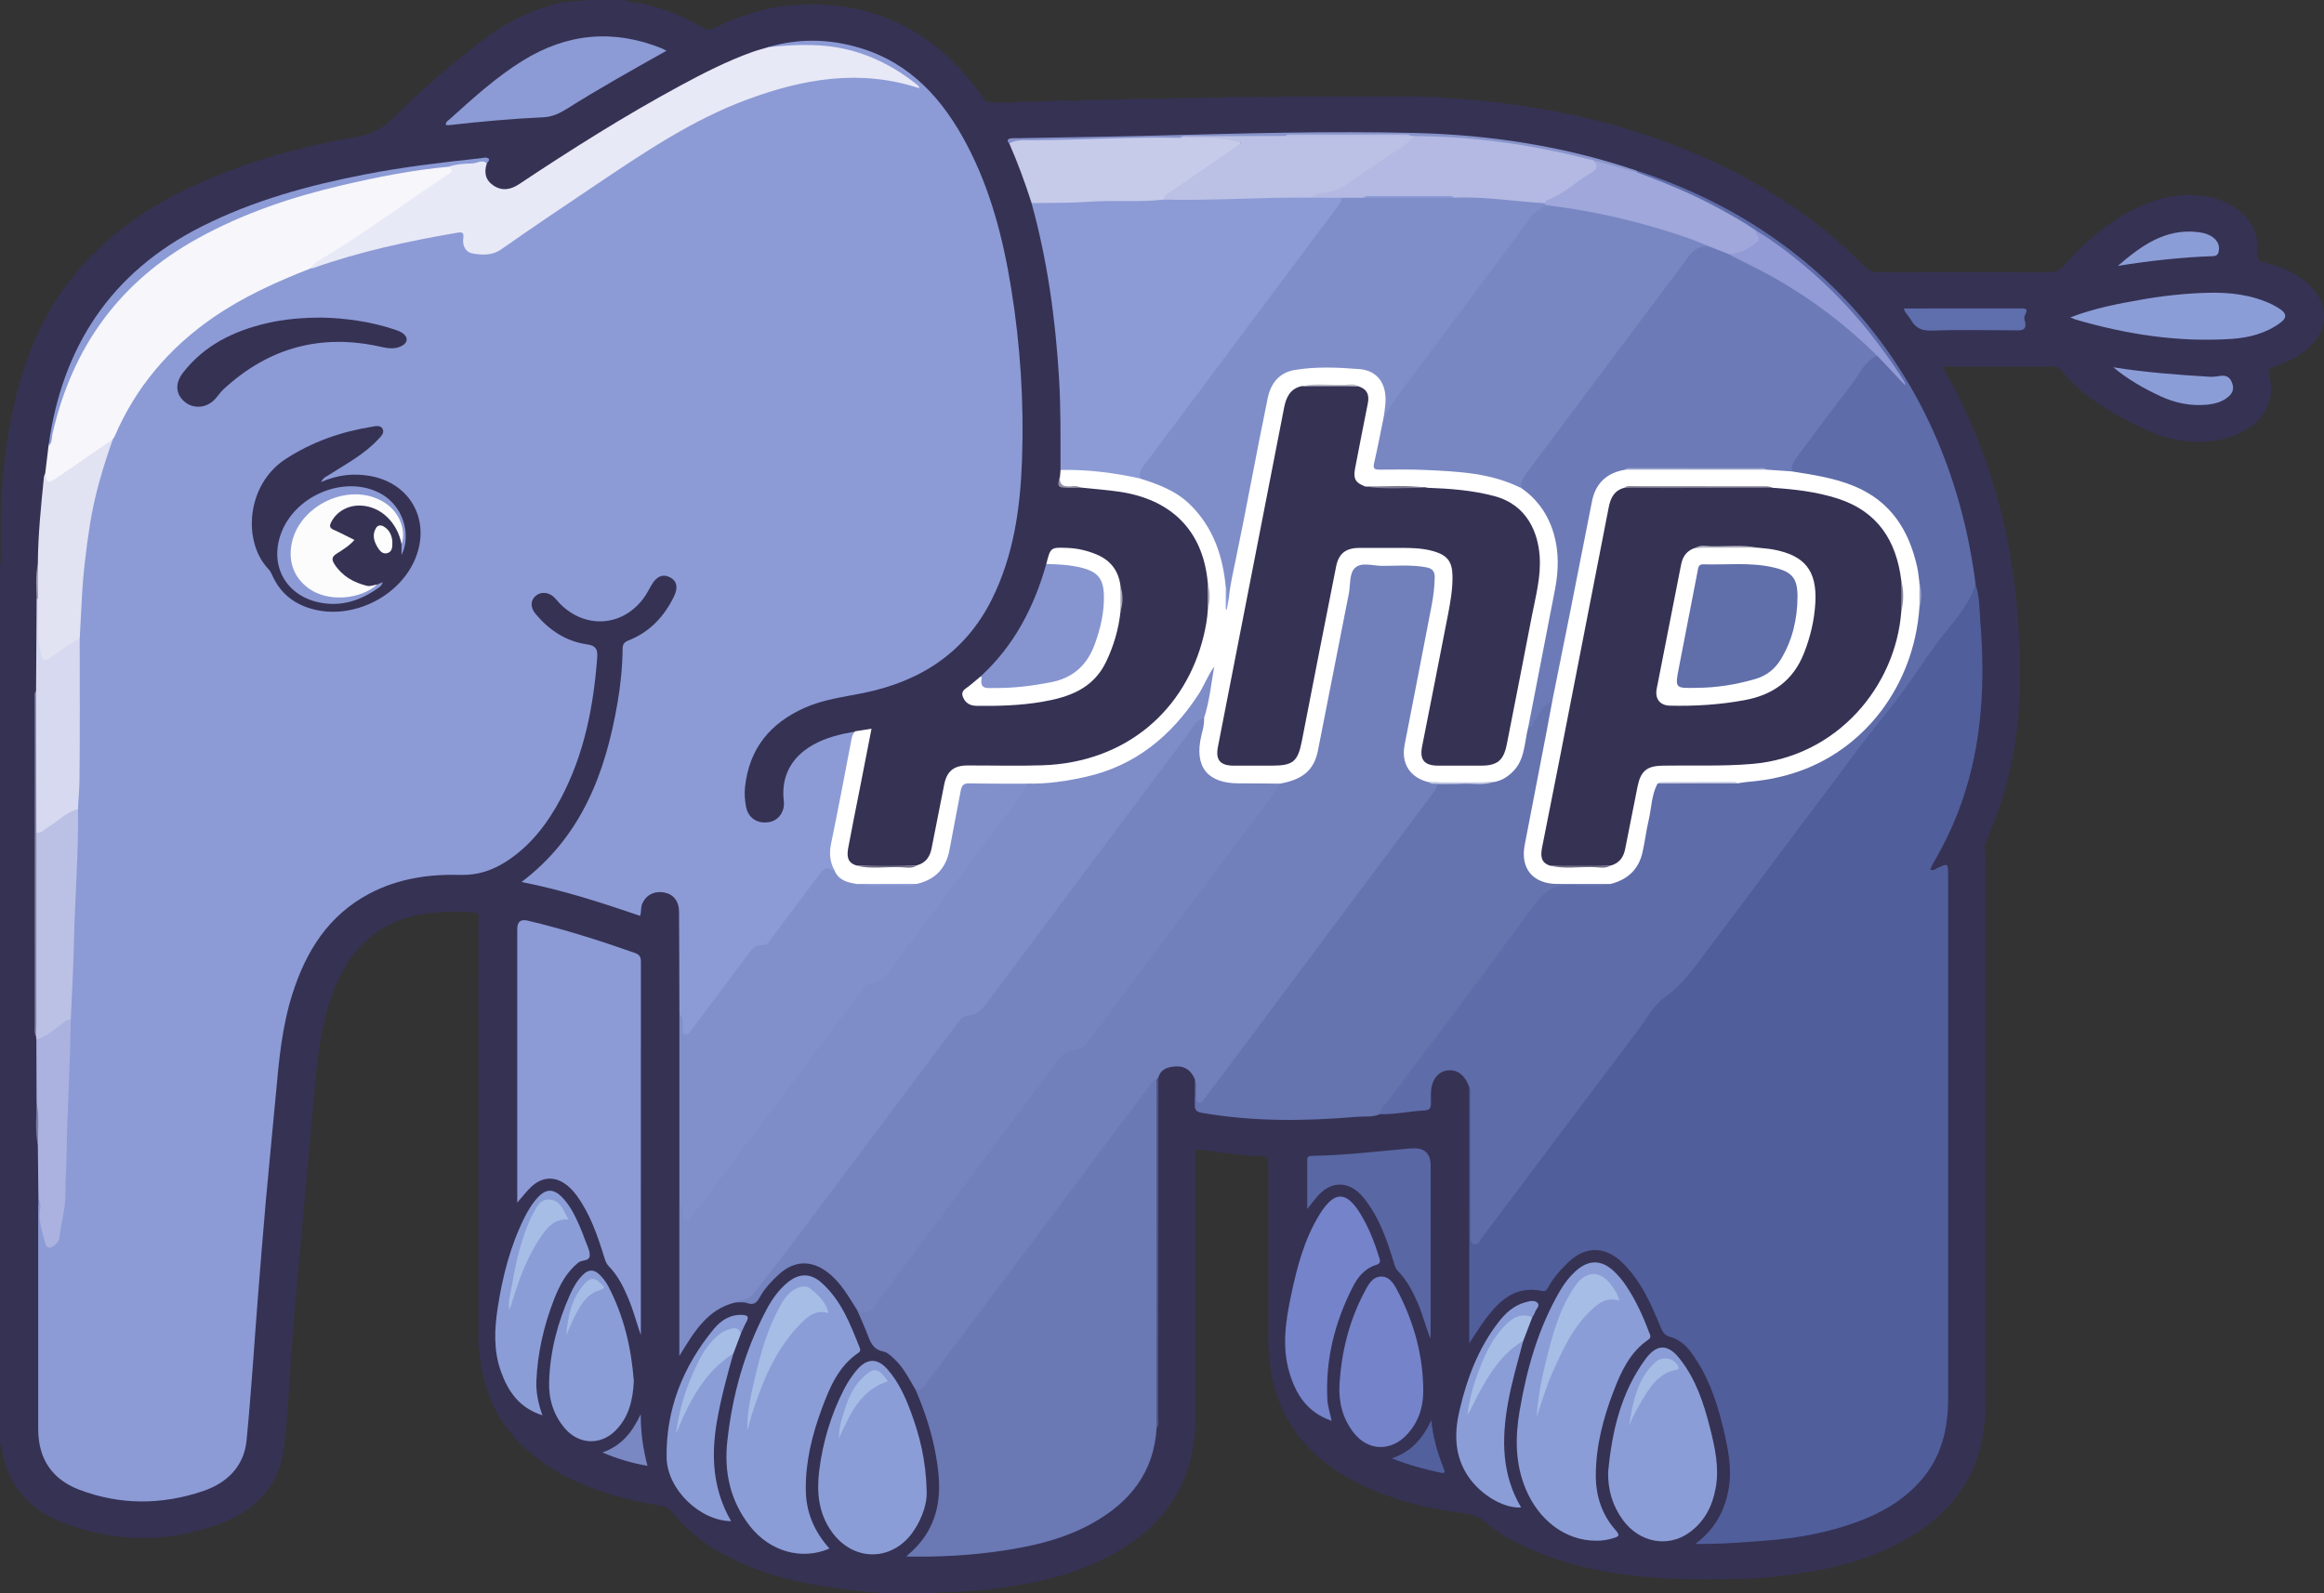 <?xml version="1.0" encoding="UTF-8"?>
<svg id="Layer_2" data-name="Layer 2" xmlns="http://www.w3.org/2000/svg" viewBox="0 0 392.42 269.12">
  <rect x="0" y="0" width="392.42" height="269.12" fill="#333333" stroke="none"/>
  <defs>
    <style>
      .cls-1 {
        fill: #abb2df;
      }

      .cls-2 {
        fill: #7e8cc8;
      }

      .cls-3 {
        fill: #8788a9;
      }

      .cls-4 {
        fill: #7f8ec9;
      }

      .cls-5 {
        fill: #fff;
      }

      .cls-6 {
        fill: #929bd5;
      }

      .cls-7 {
        fill: #505e9b;
      }

      .cls-8 {
        fill: #f6f6fb;
      }

      .cls-9 {
        fill: #7988c3;
      }

      .cls-10 {
        fill: #9ba5cd;
      }

      .cls-11 {
        fill: #7b7da5;
      }

      .cls-12 {
        fill: #7887c2;
      }

      .cls-13 {
        fill: #4d517f;
      }

      .cls-14 {
        fill: #b5b4c0;
      }

      .cls-15 {
        fill: #bbc1e5;
      }

      .cls-16 {
        fill: #8b9dd7;
      }

      .cls-17 {
        fill: #6573af;
      }

      .cls-18 {
        fill: #97a0c6;
      }

      .cls-19 {
        fill: #8190cb;
      }

      .cls-20 {
        fill: #9e9db4;
      }

      .cls-21 {
        fill: #8894cb;
      }

      .cls-22 {
        fill: #a5bce6;
      }

      .cls-23 {
        fill: #a3a1b1;
      }

      .cls-24 {
        fill: #6f6c85;
      }

      .cls-25 {
        fill: #b3b9e2;
      }

      .cls-26 {
        fill: #606eaa;
      }

      .cls-27 {
        fill: #8c9bd6;
      }

      .cls-28 {
        fill: #363254;
      }

      .cls-29 {
        fill: #5967a4;
      }

      .cls-30 {
        fill: #89879b;
      }

      .cls-31 {
        fill: #c9cee4;
      }

      .cls-32 {
        fill: #e1e3f3;
      }

      .cls-33 {
        fill: #fdfdfd;
      }

      .cls-34 {
        fill: #a6bde6;
      }

      .cls-35 {
        fill: #52609d;
      }

      .cls-36 {
        fill: #7b788f;
      }

      .cls-37 {
        fill: #7f7c92;
      }

      .cls-38 {
        fill: #717fbb;
      }

      .cls-39 {
        fill: #6c7bb7;
      }

      .cls-40 {
        fill: #918fa1;
      }

      .cls-41 {
        fill: #d6d9ef;
      }

      .cls-42 {
        fill: #c2c7de;
      }

      .cls-43 {
        fill: #7583bf;
      }

      .cls-44 {
        fill: #a5bce5;
      }

      .cls-45 {
        fill: #8695d0;
      }

      .cls-46 {
        fill: #9fa7db;
      }

      .cls-47 {
        fill: #a9a7b6;
      }

      .cls-48 {
        fill: #6a78b4;
      }

      .cls-49 {
        fill: #7483ca;
      }

      .cls-50 {
        fill: #e8e9f6;
      }

      .cls-51 {
        fill: #5f6eac;
      }

      .cls-52 {
        fill: #bdbcc7;
      }

      .cls-53 {
        fill: #c7cbea;
      }

      .cls-54 {
        fill: #5e6ca9;
      }

      .cls-55 {
        fill: #fcfcfc;
      }
    </style>
  </defs>
  <g id="Layer_1-2" data-name="Layer 1">
    <g>
      <path class="cls-28" d="m213.07,195.25c-3.4.04-6.72-.71-10.08-1.03-.79-.26-1.17,0-1.12.85.02.35,0,.71,0,1.07,0,14.56,0,29.12,0,43.69,0,.56.09,1.12-.09,1.67-.63,9.66-5.6,16.48-13.93,21.03-6.51,3.55-13.61,5.07-20.89,5.9-1.67.19-3.36.26-5.03.38-1.13.27-2.31-.09-3.44.2-4.55.23-9.11.15-13.61-.33-8.27-.89-16.43-2.45-23.75-6.78-2.92-1.73-5.52-3.85-7.63-6.53-.52-.66-1.11-.93-1.92-1.06-6.43-1.06-12.64-2.78-18.25-6.22-7.63-4.67-11.86-11.42-12.43-20.4-.22-.6-.11-1.21-.11-1.82,0-23.3,0-46.59-.01-69.89,0-.6.18-1.22-.17-1.79-.29-.03-.58-.06-.88-.09-1.96-.2-3.92-.17-5.89-.02-9.06.67-14.98,5.51-18.05,14.71-1.76,5.27-2.29,10.74-2.77,16.23-.86,9.7-1.76,19.4-2.63,29.11-.35,3.85-.7,7.69-.99,11.54-.48,6.26-.71,12.55-1.44,18.77-.71,6.02-4.32,10.23-9.83,12.49-9.06,3.71-18.34,3.73-27.46.24-5.82-2.23-9.52-6.5-10.46-12.87-.02-.14-.14-.26-.21-.39,0-49.44,0-98.88,0-148.31.36-1.64.06-3.29.16-4.94-.12-7.57.54-15.08,2.26-22.46,1.82-7.84,4.8-15.18,9.91-21.5,5.57-6.88,12.63-11.82,20.64-15.46,8.79-4,18.03-6.56,27.52-8.18,2.48-.42,4.34-1.55,6.03-3.24,4.92-4.9,10.18-9.42,15.74-13.59,3.61-2.71,7.62-4.52,11.95-5.68,1.58-.42,3.23-.21,4.82-.56h6.44c1.05.54,2.24.44,3.35.71,3.43.83,6.69,2.06,9.7,3.91.73.45,1.29.49,2.07.12,4.34-2.05,8.82-3.62,13.68-3.86,1.96-.18,3.92-.18,5.87,0,10.89.94,19.15,6.34,25.45,15.05.3.41.59.83.89,1.24,1.85.29,3.7.19,5.55.05,1.72-.04,3.45-.07,5.17-.11,1.96-.28,3.94.1,5.9-.2,2.33-.04,4.65-.07,6.98-.11,2.57-.29,5.16.1,7.73-.2,2.63-.03,5.27-.06,7.9-.1,2.89-.23,5.78-.03,8.67-.1.6-.02,1.22.1,1.81-.1,8.04,0,16.09,0,24.13,0,1.03.3,2.1-.06,3.13.2,15.92.93,31.32,4.06,45.86,10.8,9.53,4.42,18.11,10.22,25.53,17.68.7.7,1.38,1.02,2.39,1.01,9.65-.04,19.31-.04,28.96,0,1.02,0,1.61-.35,2.29-1.11,4.5-5.06,9.65-9.23,16.25-11.27.92-.28,1.9-.37,2.85-.54,1.24-.2,2.49-.15,3.73-.03,2.39.19,4.6.9,6.52,2.35,2.31,1.75,3.6,4.08,3.28,7-.16,1.43.38,1.76,1.57,2.06,2.69.67,5.21,1.76,7.26,3.71,3.36,3.19,3.32,7.45-.11,10.56-1.73,1.57-3.79,2.57-5.99,3.26-.68.21-.89.43-.68,1.27,1.01,3.92-.44,7.25-3.96,9.36-1.87,1.12-3.91,1.7-6.07,1.91-1.24.16-2.48.15-3.72,0-2.95-.23-5.67-1.2-8.29-2.5-4.91-2.44-9.65-5.14-13.11-9.56-.27-.35-.55-.54-1.01-.54-6.26.01-12.52,0-19,0,8.29,14.44,12.26,29.87,12.96,46.22.17,3.49.17,6.99,0,10.48-.41,7.99-2.18,15.66-5.36,23.01-.28.65-.68,1.26-.45,2.02.17.5.09,1.01.09,1.52,0,31,0,62,0,92.99,0,.51.08,1.02-.1,1.52-.6,8.85-5.03,15.31-12.48,19.83-6.26,3.8-13.21,5.5-20.37,6.46-2.63.35-5.26.64-7.92.67-4.02.14-8.03.17-12.05-.01-8.66-.41-17.11-1.76-25.04-5.51-2.27-1.07-4.47-2.29-6.31-3.97-1.23-1.12-2.61-1.4-4.13-1.61-6.75-.93-13.29-2.57-19.27-5.99-8.34-4.77-12.91-11.89-13.32-21.57-.19-.55-.09-1.11-.09-1.67,0-9.84-.01-19.69,0-29.53,0-.82,0-1.54-1.09-1.54Z"/>
      <path class="cls-27" d="m129.68,7.97c5.18-1.53,10.39-1.42,15.51.12,8.6,2.58,14.07,8.73,18.09,16.39,3.98,7.58,6.09,15.76,7.45,24.14,1.57,9.64,2.19,19.36,1.84,29.13-.29,8.1-1.41,16.05-5.07,23.43-4.51,9.07-12.11,13.92-21.8,15.88-3.29.66-6.65,1.07-9.76,2.45-5.89,2.6-9.46,6.93-10.14,13.45-.12,1.13-.03,2.24.19,3.35.36,1.86,1.93,2.87,3.9,2.53,1.6-.28,2.66-1.81,2.46-3.52-.49-4.08,1.19-7.36,4.81-9.45,2.24-1.3,4.71-1.88,7.23-2.32-.49,3.59-1.38,7.1-1.99,10.66-.43,2.52-.94,5.02-1.5,7.51-.4,1.74-.46,3.43.23,5.1,0,.32-.26.54-.48.44-1.32-.63-1.78.38-2.38,1.17-2.51,3.34-5.02,6.69-7.52,10.04-.6.8-1.24,1.47-2.31,1.59-.96.11-1.46.86-1.98,1.56-2.72,3.64-5.45,7.26-8.17,10.89-.37.49-.71,1-1.11,1.46-.42.49-.83,1.21-1.58,1-.83-.24-.6-1.07-.61-1.71-.02-.66,0-1.32-.27-1.95-.02-5.77-.02-11.54-.06-17.31,0-1.77-.93-2.96-2.43-3.25-1.73-.34-3.13.39-3.78,1.86-.28.64-.13,1.31-.36,2.07-6.54-2.24-13.11-4.37-20.02-5.72,10.16-7.7,14.17-18.45,16.2-30.25.52-3.02.83-6.06.86-9.12,0-.8.29-1.15,1.01-1.43,3.6-1.43,6.05-4.06,7.7-7.5.69-1.44.44-2.57-.69-3.15-1.21-.63-2.31-.17-3.13,1.28-.48.84-.92,1.72-1.52,2.47-3.63,4.62-9.71,4.93-13.92.73-.32-.32-.6-.7-.92-1.03-.91-.95-2.27-1.1-3.17-.36-.94.78-.98,1.99-.03,3.12,2.28,2.7,5.09,4.6,8.63,5.1,1.5.21,1.85.79,1.75,2.23-.62,8.31-2.2,16.36-6.14,23.8-2.28,4.29-5.17,8.08-9.35,10.73-2.29,1.45-4.74,2.25-7.51,2.18-5.37-.15-10.6.6-15.42,3.14-6.96,3.66-10.76,9.76-13.06,17.01-1.72,5.43-2.26,11.06-2.76,16.7-.55,6.09-1.18,12.18-1.72,18.27-.48,5.43-.91,10.87-1.34,16.31-.63,8.03-1.12,16.08-1.91,24.09-.43,4.42-3.34,7.2-7.38,8.56-6.93,2.33-13.94,2.38-20.83-.23-4.68-1.77-6.97-5.29-6.97-10.27,0-12.51,0-25.02,0-37.53,0-.41.04-.81.05-1.22.94.33.68,1.16.69,1.81.01,1.48.03,2.95.61,4.35.18.44.13,1.14.82,1.11.58-.02.84-.58.94-1.08.4-2.09,1-4.17,1.02-6.31.05-7.99.6-15.96.69-23.94.02-2.13.27-4.26.26-6.4.06-4.33.24-8.66.49-12.98.18-3.15.24-6.32.33-9.47.11-4.33.53-8.65.41-12.99.38-7.27.25-14.54.27-21.81,0-2.24-.06-4.48.04-6.71.37-10.49,1.09-20.94,4.54-30.98.31-.92.68-1.81,1.04-2.71,2.39-5.88,5.84-11.07,10.36-15.53,4.81-4.74,10.44-8.29,16.56-11.09,2.27-1.04,4.57-2.02,6.93-2.86,7.84-2.72,15.88-4.62,24.07-5.93,1.81-.29,1.84-.27,2.11,1.52.18,1.16.8,1.81,2.01,1.93,1.77.18,3.23-.36,4.7-1.38,9.24-6.39,18.44-12.85,28.1-18.61,7.55-4.5,15.58-7.89,24.35-9.25,5.57-.86,11.08-.74,16.29.9-2.61-1.91-5.6-3.58-8.9-4.74-4.41-1.54-8.92-1.49-13.48-1.21-.7.04-1.41.34-2.04-.23Z"/>
      <path class="cls-7" d="m333.56,98.66c.74,2.08.67,4.3.84,6.44.8,10.17.32,20.23-3.02,29.99-1.29,3.77-2.98,7.36-5,10.8-.17.3-.29.62-.44.94.52.32.84-.07,1.17-.22,1.84-.84,1.84-.85,1.84,1.25,0,29.46,0,58.93,0,88.39,0,5.07-1.12,9.79-4.55,13.74-2.96,3.4-6.74,5.56-10.9,7.08-4.9,1.78-9.98,2.72-15.18,3.11-3.45.26-6.9.56-10.36.57-.44,0-.87,0-1.69,0,3.3-2.47,4.93-5.54,5.6-9.15.66-3.59-.1-7.08-.93-10.54-1.1-4.58-2.62-8.99-5.51-12.81-.89-1.17-1.98-2.07-3.41-2.46-.88-.24-1.26-.77-1.6-1.61-1.63-3.96-3.34-7.9-6.51-10.96-2.87-2.78-6.21-2.8-9.09-.04-1.26,1.2-2.41,2.49-3.27,4.01-.24.43-.45.99-1.11.85-4.54-.99-7.29,1.61-9.69,4.86-.86,1.17-1.63,2.41-2.66,3.96v-43.31c.99.39.63,1.27.64,1.94.03,7.3.01,14.6.03,21.89,0,.68-.35,1.71.35,1.96.73.26,1.06-.79,1.47-1.33,9.54-12.69,19.09-25.37,28.56-38.11,1.14-1.53,2.81-2.34,4.05-3.68,1.95-2.1,3.68-4.37,5.38-6.67,7.46-10.16,15.16-20.15,22.62-30.31,1.84-2.5,3.55-5.15,5.52-7.48,5.35-6.31,9.65-13.38,14.88-19.76.49-.59.85-1.27,1.07-2.02.16-.54.4-1.05.94-1.34Z"/>
      <path class="cls-38" d="m154.59,234.72c-1.1-1.88-2.07-3.84-3.72-5.34-.54-.49-1.08-1-1.78-1.14-1.45-.28-2.02-1.28-2.48-2.53-.56-1.52-1.25-2.98-1.89-4.47,1.79.44,2.54-.84,3.42-2.01,9.94-13.28,19.92-26.54,29.85-39.83.95-1.27,1.93-2.34,3.63-2.51,1.11-.11,1.71-1.01,2.33-1.84,8.22-10.88,16.28-21.86,24.48-32.75,2.33-3.1,4.7-6.17,6.96-9.33.27-.38.54-.74.98-.94.94-.39,1.96-.57,2.85-1.1,1.54-.92,2.43-2.28,2.79-4.02,1.94-9.55,3.76-19.12,5.65-28.68.1-.5.19-1,.29-1.5.2-.99.79-1.52,1.8-1.53,3.32-.04,6.64-.15,9.95.05,2.48.15,2.99.8,2.9,3.3-.08,2.25-.5,4.46-.95,6.66-1.36,6.7-2.62,13.42-3.96,20.12-.67,3.37.24,5.06,3.41,6.37.5.25,1.09.24,1.59.52.53,1.08-.32,1.72-.83,2.4-5.5,7.36-10.94,14.77-16.48,22.1-6.99,9.24-13.86,18.58-20.82,27.85-.15.2-.29.43-.46.61-.53.57-.88,1.65-1.86,1.24-.8-.33-.26-1.28-.36-1.95-.1-.7.09-1.43-.1-2.13-.6-1.45-1.57-2.32-3.26-2.23-1.37.08-2.51.43-2.94,1.91-.15.16-.22.37-.35.55-7.23,9.44-14.3,19.01-21.45,28.51-5.47,7.26-10.91,14.53-16.36,21.8-.43.57-.88,1.13-1.37,1.65-.43.45-.91.65-1.47.19Z"/>
      <path class="cls-54" d="m333.56,98.66c-1.16,3.93-4.11,6.71-6.43,9.87-2.98,4.05-5.64,8.34-8.84,12.19-2.96,3.55-5.63,7.29-8.4,10.97-7.77,10.3-15.46,20.66-23.22,30.97-1.64,2.18-3.4,4.24-5.68,5.87-1.9,1.36-2.97,3.57-4.37,5.42-8.85,11.71-17.64,23.47-26.46,35.2-.33.44-.5,1.3-1.33.94-.71-.31-.48-1.06-.48-1.64-.01-7.71,0-15.42-.02-23.13,0-.59.22-1.23-.26-1.76-.76-2.11-2.16-3.09-3.92-2.73-1.51.3-2.52,1.83-2.53,3.84,0,.61,0,1.22,0,1.83,0,.68-.34,1.01-1.03,1.04-2.53.12-5.02.71-7.57.63-.48-.75.09-1.25.47-1.76,8.7-11.6,17.39-23.21,26.06-34.83,1.28-1.71,2.66-2.57,4.87-2.48,2.53.1,5.1.32,7.63-.19,3-.99,4.7-2.97,5.15-6.16.42-2.97,1.13-5.9,1.74-8.84.17-.8.31-1.64,1.29-1.89,4.24-.16,8.48-.02,12.71-.08,2.02-.26,4.04-.46,6.05-.8,12.7-2.1,22.44-12.9,24.35-25.26.17-1.11.32-2.22.47-3.33.25-1.36.24-2.71,0-4.07-.41-3-1.13-5.89-2.57-8.58-2.75-5.12-7.31-7.59-12.74-8.87-1.93-.46-3.95-.48-5.82-1.19-.87-1.13-.12-2.01.5-2.86,2.48-3.35,4.99-6.69,7.51-10.02,1.35-1.79,2.63-3.62,3.99-5.4.58-.76,1.18-1.56,2.27-1.63,1.8,1.14,3.06,2.79,4.32,4.44.09.2.22-.11.07.03-.02.02-.06-.01-.11-.09-4.12-5.89-8.43-11.63-13.76-16.51-3.5-3.21-7.21-6.13-11.26-8.64-5.81-3.74-11.96-6.79-18.47-9.11-.47-.17-1-.26-1.28-.75-.05-.16-.02-.3.07-.44,32.86,10.76,52.85,36.74,57.06,69.8Z"/>
      <path class="cls-48" d="m154.59,234.72c1.2.24,1.61-.82,2.1-1.47,7.47-9.89,14.89-19.81,22.32-29.73,5.02-6.71,10.03-13.42,15.08-20.11.31-.41.51-1.05,1.2-1.08.25.43.14.9.14,1.35,0,18.71,0,37.43,0,56.14,0,.45.1.92-.13,1.35-.44,7.48-4.51,12.55-10.81,16.07-4.73,2.65-9.94,3.88-15.23,4.66-5.28.79-10.61,1.09-16.24.98,1.55-1.33,2.76-2.65,3.66-4.23,2.36-4.11,2.14-8.48,1.34-12.91-.69-3.82-1.88-7.48-3.43-11.03Z"/>
      <path class="cls-43" d="m216.14,132.38c-2.05,3.4-4.63,6.42-7,9.6-7.67,10.31-15.37,20.59-23.06,30.88-.73.98-1.49,1.93-2.18,2.94-.68,1.01-1.62,1.52-2.8,1.62-.88.08-1.51.46-2.04,1.17-10.49,14.03-21.01,28.04-31.47,42.09-.9,1.21-1.72,1.32-2.87.57-1.44-2.27-2.74-4.65-4.94-6.34-2.77-2.14-5.67-2.05-8.27.33-1.24,1.14-2.4,2.37-3.22,3.85-.5.91-1.01,1.4-2.15.98-.59-.22-1.31-.08-1.97-.1-.02-.16.02-.36.16-.39,2.72-.55,3.87-2.88,5.31-4.78,10.37-13.73,20.7-27.5,31-41.29.94-1.26,1.88-2.39,3.58-2.6.94-.12,1.45-.93,1.96-1.61,5.46-7.27,10.95-14.51,16.36-21.82,6.2-8.38,12.48-16.69,18.77-25,.47-.62.94-1.99,2.21-.85.2.61.03,1.21-.07,1.8-.14.8-.32,1.59-.35,2.4-.16,4.21,1.47,5.96,5.7,6.09,1.83.06,3.65,0,5.48.02.65,0,1.34-.1,1.87.43Z"/>
      <path class="cls-2" d="m203.3,121.36c-1.41.23-1.87,1.51-2.57,2.44-11.39,15.18-22.74,30.4-34.1,45.6-.76,1.01-1.58,2.01-3.01,2.09-.89.05-1.39.57-1.92,1.28-9.78,13.1-19.59,26.16-29.41,39.23-1.65,2.19-3.41,4.29-5.04,6.49-.8,1.08-2.1.88-3.07,1.48-4.75,1.13-6.97,4.98-9.47,9.04v-26.13c.74.08.53.75.71,1.17.21.49.05,1.13.58,1.53.62-.17.83-.73,1.16-1.17,8.99-11.95,17.95-23.91,26.92-35.87,1.01-1.35,1.95-2.72,3.84-3.04.81-.14,1.34-.9,1.83-1.56,7.65-10.4,15.53-20.62,23.14-31.05.21-.29.41-.58.76-.73,2.73-.32,5.47-.51,8.19-1,5.8-1.04,10.76-3.6,14.99-7.73,2.95-2.89,5.44-6.07,7.1-9.86.12-.28.24-.57.45-.79.17-.18.36-.38.65-.27.27.11.32.38.35.63.03.26-.01.51-.06.76-.42,2.15-.83,4.31-1.31,6.45-.09.41-.06.96-.7,1.03Z"/>
      <path class="cls-17" d="m271.94,149.3c-1.9.54-3.87.4-5.75.19-3.39-.38-5.41.94-7.4,3.69-7.97,11.02-16.22,21.83-24.37,32.71-.54.72-1.37,1.26-1.42,2.28-1.25.57-2.62.34-3.91.45-8.73.75-17.46.84-26.15-.67-1.03-.18-1.22-.59-1.19-1.48.06-1.37.03-2.75.04-4.12.51.96.14,2,.25,2.99.04.34-.08.78.38.89.41.11.61-.22.84-.52,2.74-3.66,5.5-7.3,8.23-10.95,5.29-7.07,10.55-14.16,15.84-21.23,4.89-6.54,9.8-13.08,14.68-19.63.33-.44.54-.98.81-1.47.49-.6,1.19-.45,1.82-.47,2.31-.07,4.63.11,6.93-.1,3.02-.55,4.72-2.41,5.35-5.37.27-1.29.41-2.62,1.05-3.81,1.05-.99,1.43-2.46,2.47-3.45.5-.48.98-1.31,1.82-.42-.26,2.84-.81,5.64-1.35,8.44-.98,5.1-1.98,10.2-2.98,15.3-.76,3.89,1.16,6.22,5.13,6.25,2.34.01,4.69-.01,7.03.01.64,0,1.35-.12,1.84.49Z"/>
      <path class="cls-27" d="m179.07,79.37c0-5.2.07-10.39-.25-15.59-.61-9.98-1.96-19.83-4.64-29.48.64-.58,1.43-.47,2.18-.46,5.56.02,11.1-.52,16.66-.33,1.17.04,2.32-.38,3.5-.26,8.23.15,16.44-.48,24.67-.34,1.64.19,3.3-.16,4.93.15,1.24.65.45,1.39.01,1.99-1.46,2.03-2.95,4.04-4.45,6.05-9.15,12.23-18.33,24.43-27.44,36.69-.61.82-1.26,1.61-1.43,2.67-.05.31-.24.56-.61.6-2.84-.32-5.63-.96-8.5-1.09-1.02-.05-2.03-.14-3.05-.16-.56,0-1.13-.01-1.58-.43Z"/>
      <path class="cls-5" d="m179.07,79.37c4.55-.1,9.03.47,13.47,1.45.44-.3.87-.12,1.31.01,5.62,1.7,9.58,5.21,11.77,10.69,1.01,2.53,1.67,5.12,1.69,7.86-.09,1.12-.09,2.23-.23,3.1-.19-.34.24-.92.16-1.51,0-2.27.6-4.45,1.03-6.65,1.72-8.72,3.37-17.45,5.14-26.15.92-4.54,3.15-6.38,7.74-6.4,2.3,0,4.6-.02,6.9,0,4.67.05,7.02,2.95,6.12,7.53-.08.4-.13.8-.16,1.21-.42,2.26-.91,4.5-1.34,6.76-.28,1.45-.14,1.63,1.32,1.64,3.77.04,7.55-.03,11.32.29,4.05.35,8.02.9,11.64,2.9,5.22,3.58,7.09,8.78,6.35,14.76-1.02,8.24-3,16.33-4.59,24.47-.1.53-.14,1.13-.66,1.49-.68,2.6-.51,5.5-2.67,7.58-.93.9-2,1.54-3.32,1.7-3.61.16-7.21.16-10.82,0-3.12-.74-4.68-3.12-4.07-6.26,1.52-7.85,3.06-15.69,4.56-23.54.3-1.55.49-3.12.53-4.71.02-1.04-.32-1.56-1.4-1.77-2.49-.48-4.99-.24-7.48-.25-1.56,0-3.48-.68-4.57.33-1.01.93-.76,2.86-1.05,4.35-1.74,8.84-3.47,17.69-5.22,26.52-.65,3.27-2.55,4.9-6.4,5.58-2.34-.02-4.68-.05-7.03-.05-5.26,0-7.48-2.86-6.27-8,.23-.97.55-1.94.46-2.97.92-2.85,1.21-5.82,1.73-8.76-1.08,1.49-1.68,3.2-2.67,4.72-4.6,7.04-10.69,12.06-19.05,13.92-3.21.72-6.47,1.21-9.78,1.13-.62.47-1.34.44-2.05.44-2.25,0-4.5,0-6.74,0-1.8.01-1.97.14-2.29,1.95-.54,3.12-1.17,6.22-1.85,9.31-.67,3.1-2.89,5.13-5.95,5.58-3.21,0-6.42,0-9.63,0-1.25.04-2.38-.31-3.36-1.08-.47-.37-.98-.75-.72-1.49-.81-1.44-.95-2.91-.61-4.55,1.21-5.87,2.33-11.76,3.45-17.64.1-.53.27-.97.62-1.35.85-.13,1.69-.26,2.76-.43-.68,3.48-1.33,6.84-1.99,10.19-.64,3.29-1.32,6.57-1.93,9.86-.25,1.32-.25,2.59,1.42,3.05,3.4.15,6.8.22,10.2-.04,1.44-.4,2.16-1.42,2.44-2.83.71-3.6,1.42-7.19,2.13-10.79.45-2.26,1.61-3.23,3.92-3.24,4.24-.01,8.48.11,12.71-.03,14.23-.49,24.16-9.45,27.17-21.79.36-1.48.64-2.99.72-4.52.17-1.55.19-3.09-.02-4.64-.83-8.66-6.1-14.01-15.1-15.28-2.11-.3-4.24-.45-6.37-.68-.54-.22-1.11-.11-1.67-.11-2-.02-2,0-1.78-2.02.03-.3.05-.59.08-.89Z"/>
      <path class="cls-19" d="m140.94,147.1c.74,1.63,2.24,1.96,3.79,2.2,3.36.14,6.73.18,10.09-.02,3.09-.72,4.93-2.61,5.51-5.76.6-3.29,1.26-6.57,1.87-9.86.15-.83.37-1.38,1.42-1.36,3.3.07,6.61.05,9.92.06-1.77,3.29-4.28,6.05-6.47,9.03-5.56,7.57-11.23,15.07-16.86,22.58-.8,1.06-1.63,2.03-3.16,2.16-.95.08-1.46,1.03-2.01,1.76-9.46,12.58-18.92,25.17-28.38,37.76-.2.26-.23.79-.71.64-.41-.12-.59-.51-.66-.95-.12-.84-.19-1.7-.57-2.48,0-10.52,0-21.05,0-31.57.63.6.56,1.37.57,2.14,0,.44-.18,1.05.31,1.25.6.24.88-.42,1.16-.77,1.98-2.58,3.92-5.18,5.86-7.79,1.3-1.75,2.58-3.52,3.91-5.25.52-.68,1.09-1.34,2.13-1.25.83.07,1.22-.61,1.64-1.19,2.58-3.46,5.16-6.92,7.76-10.36,1.28-1.69,1.31-1.68,2.89-.99Z"/>
      <path class="cls-27" d="m108.21,225.48c-.72-2.07-1.26-4.17-2.11-6.18-.83-1.98-1.78-3.9-3.32-5.46-.41-.42-.57-.94-.74-1.48-1.14-3.66-2.36-7.28-4.65-10.43-.61-.83-1.3-1.57-2.18-2.13-1.79-1.14-3.76-.97-5.46.6-.81.75-1.48,1.65-2.41,2.71,0-.68,0-1.16,0-1.64,0-14.86,0-29.72,0-44.58q0-1.81,1.72-1.41c6.16,1.44,12.18,3.37,18.14,5.46,1.09.38,1.02,1.05,1.02,1.87,0,12.67-.01,25.33-.01,38,0,8.22,0,16.44,0,24.66Z"/>
      <path class="cls-8" d="m52.43,45.34c-5.74,2.25-11.33,4.77-16.44,8.29-7.43,5.13-13.04,11.73-16.62,20.04-.08.18-.21.34-.31.51-.45.61-.94,1.17-1.58,1.6-2.64,1.8-5.22,3.68-7.91,5.41-.52.33-1.09.66-1.69.24-.57-.39-.4-.96-.24-1.51.18-1.53.37-3.07.55-4.6.68-2.42,1.1-4.89,1.83-7.3,3.78-12.55,11.7-21.64,23.02-27.99,11.18-6.27,23.39-9.27,35.88-11.36,2.21-.37,4.41-.85,6.67-.8,1.13.78,1.2,1.14.22,1.89-1.33,1.02-2.77,1.9-4.16,2.85-5.35,3.64-10.65,7.33-16.07,10.87-1.02.67-2.19,1.09-3.16,1.84Z"/>
      <path class="cls-50" d="m52.43,45.34c.28-.5.68-.89,1.17-1.18,7.57-4.48,14.58-9.78,21.92-14.61.64-.42,1.22-.77.18-1.37.28-.93,1.1-.41,1.64-.62,1.25-.49,2.6-.07,3.86-.52.38-.14.94-.13,1.01.54-.53,1.53-.24,2.86,1.14,3.77,1.44.95,2.89.69,4.29-.24,8.84-5.88,17.81-11.55,27.15-16.6,3.99-2.16,8.02-4.22,12.3-5.75.85-.3,1.73-.52,2.59-.78,2.84-.33,5.69-.48,8.54-.32,6.27.35,11.74,2.74,16.61,6.63.12.09.23.21.32.33.05.06.04.16.07.28-9.97-3.29-19.6-1.6-29.09,1.92-9.42,3.49-17.64,9.12-25.9,14.66-5.21,3.49-10.41,7-15.55,10.6-1.56,1.1-3.2,1.01-4.83.74-1.24-.2-1.8-1.35-1.62-2.59.16-1.08-.32-1.05-1.08-.92-8.23,1.42-16.39,3.16-24.28,5.97-.14.05-.3.04-.45.06Z"/>
      <path class="cls-16" d="m140.06,261.53c-4.65,2.04-10.04.52-13.4-3.74-3.32-4.23-4.43-9.08-3.85-14.37.85-7.83,2.93-15.29,6.63-22.26.91-1.72,2.03-3.31,3.55-4.56,1.89-1.57,3.85-1.61,5.68,0,3.38,2.98,4.92,7.06,6.52,11.09.13.34.07.57-.24.78-3.37,2.28-4.85,5.84-6.18,9.43-1.64,4.41-2.76,8.95-2.71,13.71.04,3.8,1.41,7.04,4.01,9.94Z"/>
      <path class="cls-16" d="m269.5,260.21c-5.19,0-9.73-3.47-11.93-8.87-1.74-4.26-1.73-8.63-.97-13.07,1.21-7.12,3.16-14,6.83-20.29.7-1.19,1.53-2.29,2.55-3.23,2.2-2.05,4.44-2.07,6.62.03.76.74,1.46,1.58,2.04,2.47,1.58,2.39,2.78,4.98,3.77,7.66.17.45.54.92-.09,1.35-3.07,2.1-4.55,5.3-5.82,8.6-1.77,4.58-3.02,9.3-3.04,14.26-.01,3.55,1.03,6.74,3.42,9.4.79.88.29,1.03-.43,1.25-1.03.32-2.09.48-2.95.43Z"/>
      <path class="cls-16" d="m271.55,248.56c.64-6.81,2.15-13.36,6.29-19.01,1.92-2.62,3.79-2.61,5.81-.04,2.71,3.43,4.05,7.51,5.1,11.67.83,3.3,1.58,6.65.96,10.1-.55,3.08-1.89,5.71-4.47,7.56-3.63,2.6-8.41,1.68-11.18-2.09-1.79-2.43-2.58-5.16-2.52-8.19Z"/>
      <path class="cls-16" d="m156.47,251.96c.1,1.69-.62,4.29-2.23,6.65-3.56,5.19-10.18,5.2-13.82.06-2.25-3.17-2.54-6.74-2.08-10.39.61-4.77,1.97-9.35,4.18-13.65.61-1.18,1.33-2.29,2.2-3.3,1.69-1.96,3.45-1.99,5.15-.05,1.84,2.1,2.98,4.6,3.94,7.2,1.47,3.98,2.54,8.05,2.67,13.48Z"/>
      <path class="cls-53" d="m196.52,33.71c-4.25.49-8.52.06-12.76.37-3.2.23-6.38.16-9.57.22-1.09-3.42-2.33-6.79-3.77-10.08.14-.85.83-.58,1.33-.62,2.58-.23,5.18-.06,7.77-.18,6.44-.29,12.9-.22,19.34-.45,2.74.05,5.48-.14,8.21.21.25.03.51,0,.76.05.64.12,1.45.13,1.64.87.17.71-.57,1-1.05,1.34-3.91,2.83-8.03,5.35-11.88,8.26Z"/>
      <path class="cls-49" d="m226.18,233.86c.32-5.5,1.62-10.75,4.21-15.65.64-1.22,1.37-2.66,2.93-2.61,1.44.05,2.16,1.43,2.77,2.61,2.72,5.29,4.26,10.92,4.23,16.88-.01,2.76-.91,5.32-2.91,7.36-2.72,2.77-6.51,2.56-8.88-.53-1.81-2.37-2.52-5.09-2.35-8.06Z"/>
      <path class="cls-49" d="m224.86,239.96c-4.12-1.38-6.04-4.46-7.14-8.16-1.31-4.4-.61-8.8.31-13.15,1-4.74,2.23-9.43,4.83-13.61,2.47-3.96,4.5-3.93,6.91.05,1.38,2.28,2.33,4.75,3.12,7.29.18.57.29,1.01-.54,1.26-1.88.57-3.06,2.02-3.91,3.68-3.07,6.01-4.67,12.37-4.3,19.14.06,1.09.44,2.17.72,3.49Z"/>
      <path class="cls-16" d="m107.03,233.22c-.16,3.23-.83,6.12-3.1,8.39-2.53,2.53-6.16,2.37-8.5-.32-1.98-2.28-2.8-5.02-2.71-7.93.16-5.14,1.45-10.07,3.56-14.77.54-1.21,1.21-2.36,2.17-3.31.94-.93,1.86-.92,2.8.01.59.58,1.08,1.22,1.46,1.95,2.65,5.05,3.9,10.47,4.31,15.98Z"/>
      <path class="cls-29" d="m241.59,226.14c-.87-1.97-1.31-4.05-2.16-6-.86-1.97-1.83-3.87-3.35-5.44-.37-.38-.53-.82-.68-1.33-1.17-3.86-2.46-7.67-5.01-10.91-2.51-3.19-5.8-3.2-8.28,0-.37.47-.75.94-1.38,1.72,0-3-.01-5.67,0-8.33,0-.66.54-.63,1-.64,5.5-.1,10.96-.77,16.44-1.25.05,0,.1,0,.15,0q3.27-.28,3.26,2.96c0,9.24,0,18.49-.01,27.73,0,.5,0,.99,0,1.49Z"/>
      <path class="cls-27" d="m112.54,8.57c-2.97,1.68-5.8,3.24-8.6,4.87-2.78,1.61-5.54,3.24-8.26,4.96-1.24.78-2.48,1.34-3.95,1.41-5.3.24-10.57.72-15.84,1.32-.19.02-.39-.01-.6-.02-.06-.55.38-.73.65-.98,3.9-3.52,7.8-7.07,12.27-9.85,7.5-4.67,15.42-5.43,23.66-2.06.17.07.33.18.66.36Z"/>
      <path class="cls-16" d="m91.59,239.03c-3.94-1.26-5.81-4.05-7.02-7.44-1.25-3.52-1.08-7.13-.53-10.72.82-5.3,2.13-10.47,4.55-15.3.48-.95,1.03-1.88,1.69-2.72,1.82-2.33,3.31-2.32,5.17-.04,1.01,1.23,1.71,2.65,2.35,4.1.37.84.7,1.69,1.01,2.55.3.81.74,1.63.77,2.46.04,1.17-1.29.8-1.92,1.31-2.03,1.64-3.18,3.85-4.09,6.18-1.73,4.44-2.8,9.04-3,13.81-.08,1.88.29,3.74,1.02,5.82Z"/>
      <path class="cls-45" d="m165.56,114.26c5.67-5.18,9.05-11.71,11.11-19,3.2-.84,6.15-.19,8.84,1.62.99.67,1.2,1.9,1.26,3.02.25,4.57-.87,8.79-3.46,12.57-.96,1.4-2.43,2.15-4.02,2.64-4.03,1.26-8.17,1.67-12.38,1.44-1.51-.08-1.64-.33-1.34-2.3Z"/>
      <path class="cls-32" d="m7.64,79.93c.21,1.66.46,1.8,1.83.86,3.21-2.19,6.39-4.41,9.59-6.61-1.65,4.65-3.07,9.37-3.85,14.26-.7,4.37-1.21,8.76-1.42,13.18-.1,2.08-.22,4.17-.33,6.25-1.45,1.6-3.32,2.63-5.14,3.71-.95.56-1.53.13-1.77-1.1-.32-1.7-.27-3.43-.26-5.15,0-1.47,0-2.94,0-4.42.06-1.88-.12-3.77.1-5.65.03-4.9.53-9.76,1.02-14.62.02-.24.15-.48.23-.71Z"/>
      <path class="cls-15" d="m13.17,136.66c.1,7.44-.51,14.86-.68,22.29-.1,4.42-.33,8.84-.54,13.26-1.29,1.15-2.71,2.1-4.17,3.01-.48.31-.97.81-1.64.36-.02-.19-.03-.39-.05-.58-.2-.55-.1-1.11-.1-1.67,0-10.71,0-21.42,0-32.13-.05-.47.2-.74.58-.98,1.69-1.04,3.26-2.26,4.95-3.31.51-.31,1.02-.75,1.66-.27Z"/>
      <path class="cls-41" d="m13.17,136.66c-1.94.47-3.27,1.95-4.89,2.93-.68.41-1.2,1.12-2.12,1.05-.26-.31-.17-.68-.17-1.03,0-7.33,0-14.66,0-21.99,0-.3-.03-.61.1-.9.03-5.19.07-10.38.1-15.57.05-.14.12-.17.23-.06.18,2.84-.25,5.7.32,8.53.45,2.25.59,2.35,2.5.97,1.36-.98,2.7-1.99,4.22-2.72,0,8.03.05,16.06-.04,24.09-.02,1.56-.2,3.13-.25,4.7Z"/>
      <path class="cls-16" d="m349.6,53.6c4.13-1.58,8.08-2.31,12.03-3,3.67-.65,7.37-1.05,11.09-1.15,3.79-.11,7.53.32,11.02,2.01.46.22.89.5,1.31.78,1.1.73,1.08,1.47.03,2.25-2.47,1.83-5.37,2.56-8.31,2.75-8.94.59-17.67-.76-26.25-3.26-.18-.05-.36-.14-.92-.37Z"/>
      <path class="cls-16" d="m123.83,228.6c-1.08,3.82-2.12,7.63-2.79,11.56-1,5.86-.64,11.47,2.41,16.75-5.27-.06-10.82-5.37-10.89-10.78-.11-8.16,2.78-15.35,7.93-21.63,1.22-1.48,2.8-2.54,4.89-2.42.83.05,1.13.29.68,1.12-.36.66-.65,1.37-.97,2.06-1.38-.84-2.53-.31-3.61.61-2.43,2.06-3.64,4.89-4.76,7.74-.98,2.5-1.62,5.11-2.25,7.24.87-3.6,3.2-6.9,5.92-9.95.92-1.02,1.83-2.21,3.42-2.29Z"/>
      <path class="cls-16" d="m257.21,226.45c-.93,3.54-1.98,7.04-2.61,10.66-1.06,6.07-1.02,11.97,2.25,17.49-3.22.19-7.4-2.51-9.36-5.92-1.97-3.42-1.87-7-1-10.67,1.24-5.26,3.12-10.23,6.43-14.57,1.22-1.6,2.64-2.97,4.69-3.51.71-.19,1.54-.41,2.03.14.44.49-.31,1.05-.47,1.6-.08.28-.28.53-.42.79-3.74-.12-5.39,2.55-6.93,5.27-1.44,2.54-2.38,5.3-3.06,8.14-.18.73-.38,1.45-.68,2.15,1.74-4.18,3.97-8.02,7.54-10.93.46-.38.9-.88,1.61-.63Z"/>
      <path class="cls-1" d="m6.14,175.59c1.67-.54,2.98-1.68,4.35-2.7.46-.34.83-.75,1.45-.68-.08,7.49-.57,14.96-.69,22.45-.04,2.38-.21,4.78-.2,7.16,0,2.46-.79,4.79-1.02,7.21-.05.5-.37.95-.8,1.27-.74.54-1.35.72-1.64-.48-.4-1.66-1.04-3.26-.87-5.03.07-.72.27-1.53-.23-2.23-.03-3.06-.06-6.11-.1-9.17-.3-2.36.1-4.74-.21-7.1-.01-3.57-.03-7.14-.04-10.71Z"/>
      <path class="cls-5" d="m165.56,114.26c.08.06.23.14.22.18-.45,2.08.97,1.75,2.2,1.76,3.18.03,6.29-.36,9.41-.96,3.79-.72,6.18-2.9,7.47-6.44.96-2.65,1.6-5.36,1.54-8.21-.05-2.78-1.02-4-3.67-4.68-1.99-.51-4.02-.62-6.06-.65.71-2.82.71-2.84,3.61-2.72,1.69.07,3.33.45,4.89,1.11,2.37.99,3.71,2.76,4.03,5.31.19,1.45.18,2.9,0,4.35-.32,2.96-1.14,5.77-2.43,8.46-2.21,4.61-6.36,6.01-10.92,6.78-3.64.61-7.3.71-10.98.66-1.08-.02-1.86-.47-2.27-1.48-.44-1.09.49-1.4,1.08-1.9.62-.53,1.25-1.04,1.88-1.56Z"/>
      <path class="cls-27" d="m82.21,27.58c-.82-.71-1.66.02-2.48.03-1.35.02-2.73.12-4.04.56-6.04.54-11.96,1.73-17.85,3.1-8.51,1.98-16.73,4.74-24.42,8.98-13.19,7.28-21.23,18.37-24.55,32.99-.16.7-.02,1.53-.68,2.09,2.29-16.78,10.56-29.36,25.87-37.08,8.77-4.42,18.13-6.97,27.7-8.82,6.4-1.24,12.87-2,19.35-2.7.48-.05,1.04-.28,1.43.1.15.15-.09.55-.35.74Z"/>
      <path class="cls-16" d="m356.84,62.03c5.4.87,10.82,1.27,16.25,1.6.6.04,1.22-.05,1.82-.14.92-.13,1.56.12,1.94,1.05.38.92.26,1.71-.46,2.36-1.06.97-2.38,1.32-3.78,1.45-2.76.25-5.36-.29-7.86-1.46-2.82-1.31-5.5-2.85-7.92-4.87Z"/>
      <path class="cls-51" d="m321.46,52.1c6.74,0,13.32,0,19.9-.01.78,0,1.05.17.65.94-.13.26-.26.63-.18.88.68,2.15-.71,1.89-2.05,1.88-4.54-.04-9.09-.1-13.62.04-1.63.05-2.7-.39-3.48-1.79-.33-.61-.93-1.06-1.22-1.93Z"/>
      <path class="cls-16" d="m357.63,44.89c3.92-3.37,7.98-6.37,13.6-5.68,2.21.27,3.58,1.42,3.45,2.95-.05.62-.22,1.07-.98,1.1-5.38.18-10.73.79-16.07,1.64Z"/>
      <path class="cls-34" d="m257.21,226.45c-3.22,1.9-5.26,4.85-7.04,8.01-.84,1.49-1.52,3.06-2.38,4.57.25-2.42.89-4.73,1.72-7,1.12-3.07,2.44-6.03,4.83-8.38,1.27-1.25,2.64-1.89,4.4-1.18-.51,1.33-1.02,2.66-1.53,3.99Z"/>
      <path class="cls-34" d="m123.83,228.6c-4.12,2.62-6.57,6.55-8.54,10.85-.4.87-.71,1.78-1.14,2.64.46-3.53,1.43-6.92,2.86-10.16,1.03-2.33,2.14-4.62,4.15-6.34.69-.59,1.44-.96,2.27-1.18.76-.2,1.43-.06,1.67.85-.42,1.12-.85,2.23-1.27,3.35Z"/>
      <path class="cls-21" d="m199.26,23.28c-8.34-.19-16.68.38-25.02.4-1.25,0-2.63-.13-3.83.55-.36-.4-.39-.75.23-.85.4-.07.82-.03,1.22-.04,7.91-.15,15.83-.25,23.74-.45,14.45-.36,28.9-.79,43.35-.43,12.8.31,25.37,2.26,37.54,6.41,0,.09,0,.17,0,.26-.57.51-1.15.21-1.73.03-2.05-.61-4.07-1.34-6.18-1.76-6.78-1.73-13.65-2.91-20.61-3.54-3.04-.27-6.08-.52-9.14-.45-.28-.03-.56-.06-.84-.13-.25-.05-.49-.14-.75-.15-6.4-.04-12.8-.03-19.2,0-.36,0-.69.15-1.04.21-3.75.3-7.5.1-11.25-.12-2.17-.13-4.35-.23-6.51.07Z"/>
      <path class="cls-35" d="m241.69,239.87c.26,2.81,1.01,5.44,2.03,7.99.2.49.54,1.07-.48.86-2.68-.57-5.31-1.27-8.23-2.42,3.45-1.15,5.28-3.53,6.68-6.43Z"/>
      <path class="cls-9" d="m101.72,245.31c3.14-1.1,4.99-3.29,6.47-6.47,0,3.21.4,5.89,1.14,8.73-2.63-.46-5.05-1.18-7.61-2.26Z"/>
      <path class="cls-13" d="m195.3,241.17c0-19.31,0-38.62,0-57.92,0-.31,0-.61,0-.92.1-.1.2-.2.31-.31,0,19.13,0,38.26-.02,57.39,0,.59.21,1.23-.28,1.75Z"/>
      <path class="cls-3" d="m6.08,116.72c.02,6.65.04,13.31.06,19.96,0,1.32,0,2.64.01,3.96,0,10.79,0,21.59,0,32.38,0,.66-.05,1.32-.07,1.98-.32-.46-.21-.99-.21-1.48-.01-18.55-.01-37.09-.01-55.64,0-.4-.1-.82.21-1.17Z"/>
      <path class="cls-24" d="m154.84,146.19c-.89.55-1.89.3-2.82.27-2.46-.09-4.94.34-7.38-.23,3.4-.01,6.8-.02,10.2-.04Z"/>
      <path class="cls-11" d="m6.18,186.3c.49,2.35.23,4.73.21,7.1-.48-2.35-.24-4.73-.21-7.1Z"/>
      <path class="cls-20" d="m6.42,101.09c-.08.02-.16.04-.23.06-.06-1.97-.21-3.94.21-5.89,0,1.94.02,3.88.03,5.82Z"/>
      <path class="cls-40" d="m179,80.26c-.26,1.61.53,2.06,2,1.88.47-.06,1-.07,1.45.24-.66,0-1.32.04-1.98.02-1.97-.05-2.01-.12-1.47-2.15Z"/>
      <path class="cls-47" d="m203.91,98.35c.44,1.54.47,3.09.02,4.64,0-1.55-.01-3.09-.02-4.64Z"/>
      <path class="cls-23" d="m189.2,103.3c0-1.45,0-2.9,0-4.35.47,1.45.45,2.9,0,4.35Z"/>
      <path class="cls-28" d="m54.2,81.41c2.87-1.24,5.57-1.5,8.25-1.03,7.12,1.24,10.5,7.96,7.43,14.52-2.83,6.02-10.3,9.63-16.79,8.05-3.2-.78-5.63-2.57-7.04-5.62-.19-.41-.38-.86-.69-1.18-4.45-4.63-3.8-14.31,2.9-18.65,4.43-2.87,9.31-4.58,14.5-5.42.62-.1,1.48-.34,1.84.34.39.75-.32,1.32-.79,1.83-2.37,2.54-5.43,4.13-8.3,5.98-.38.24-.85.36-1.31,1.18Z"/>
      <path class="cls-28" d="m54.47,53.64c3.78.1,8.06.63,12.21,2.03.48.16.98.34,1.37.64.88.66.82,1.54-.15,2.08-1.14.63-2.32.47-3.56.19-10.1-2.29-18.96.12-26.56,7.13-.56.51-.98,1.18-1.5,1.73-1.43,1.51-3.61,1.67-5.11.41-1.52-1.28-1.65-3.11-.28-4.89,3.62-4.67,8.59-7.08,14.2-8.38,2.89-.67,5.84-.94,9.38-.94Z"/>
      <path class="cls-31" d="m241.24,132.12c3.61,0,7.21,0,10.82,0-1.68.55-3.42.17-5.12.25-1.37.07-2.74.04-4.11.05-.52-.14-1.11.09-1.58-.31Z"/>
      <path class="cls-39" d="m258.05,122.84c1.51-7.78,3.03-15.56,4.53-23.34.6-3.13.68-6.27-.22-9.37-.93-3.18-2.72-5.77-5.45-7.68-.79-1.2.07-2.03.69-2.86,3.53-4.75,7.1-9.48,10.66-14.21,5.49-7.3,10.92-14.66,16.37-21.99,1.12-1.51,2.3-2.42,4.23-1.92,1.13.12,2.06.76,3.08,1.17,9.21,4.04,17.42,9.55,24.66,16.52.25.24.57.47.38.9-2.25,1.01-3.08,3.3-4.47,5.06-3.06,3.9-5.97,7.92-8.95,11.88-.59.78-1.16,1.55-.97,2.61-1.46.86-2.94-.01-4.41.05-.49-.14-1-.19-1.51-.19-6.92,0-13.85,0-20.77,0-.41,0-.81,0-1.2.15-3.41.64-5.06,2.79-5.7,6.13-1.94,10.18-3.93,20.34-5.97,30.5-.16.82-.09,1.77-.96,2.32-1.63.4-2.05,1.93-2.88,3.07-.33.45-.32,1.23-1.16,1.18Z"/>
      <path class="cls-5" d="m298.31,79.32c1.43.1,2.86.2,4.29.3,3.59.58,7.17,1.09,10.57,2.52,6.13,2.57,9.18,7.44,10.56,13.64.19.84.25,1.71.37,2.57.17,1.44.15,2.88,0,4.31-.95,13.19-9.36,24.22-21.35,27.95-2.47.77-5.01,1.23-7.59,1.44-.59.05-1.17.16-1.76.25-4.51-.11-9.01-.18-13.52.04-1.03,1.94-1.01,4.15-1.5,6.22-.43,1.8-.63,3.65-1.05,5.46-.67,2.88-2.57,4.58-5.41,5.28-3.01,0-6.01.01-9.02-.01-4.06-.03-6.21-2.61-5.45-6.57,1.23-6.43,2.48-12.86,3.72-19.28.31-1.61.6-3.23.9-4.84,1.03-5.13,2.07-10.26,3.09-15.4,1.23-6.18,2.43-12.37,3.66-18.55.61-3.04,2.49-4.79,5.54-5.31.54-.21,1.11-.11,1.66-.11,6.87,0,13.73,0,20.6,0,.55,0,1.12-.1,1.66.1Z"/>
      <path class="cls-46" d="m291.87,42.9l-3.07-1.21c-4.87-1.22-9.54-3.14-14.47-4.2-3.93-.84-7.82-1.86-11.84-2.18-.51-.04-1-.17-1.45-.42-.13-.08-.24-.2-.31-.34-.22-.81.34-1.06.93-1.32,2.54-1.12,4.59-3.01,6.92-4.46.85-.53.14-1.19.28-1.77,2.55.71,5.1,1.42,7.65,2.13,4.67,1.75,9.28,3.64,13.67,6.03,2.14,1.17,4.28,2.35,6.29,3.75,1.16,1.59,1.11,1.86-.52,2.98-1.23.85-2.5,1.56-4.08,1.01Z"/>
      <path class="cls-6" d="m291.87,42.9c1.89.06,3.36-.91,4.77-1.96.93-.69-.33-1.33-.18-2.02,2.99,1.75,5.72,3.87,8.36,6.08,6.67,5.6,12.17,12.23,16.81,19.57.07.12.12.26.05.49-1.57-1.66-3.14-3.32-4.71-4.99-5.27-5.19-11.1-9.62-17.55-13.25-2.48-1.39-5.06-2.58-7.57-3.92Z"/>
      <path class="cls-42" d="m279.89,132.34c.27-.3.64-.26.99-.26,3.9-.01,7.8-.02,11.7-.03.3,0,.61-.03.83.25-4.51.01-9.01.03-13.52.04Z"/>
      <path class="cls-18" d="m324.11,102.67c0-1.44,0-2.88,0-4.31.41,1.44.41,2.87,0,4.31Z"/>
      <path class="cls-4" d="m260.9,34.33c0,.1,0,.2,0,.29.1.21.06.44-.11.55-2.24,1.41-3.43,3.73-4.95,5.74-6.5,8.56-12.92,17.19-19.33,25.82-.67.9-1.23,1.87-1.8,2.84-.24.41-.36,1.01-1.06.9.1-.85.25-1.71.3-2.56.17-3.07-1.34-5.33-4.38-5.57-3.63-.29-7.32-.46-10.97.15-2.65.44-4.04,2.34-4.53,4.71-1.92,9.25-3.58,18.55-5.51,27.8-.42,2.01-.89,4.04-1.07,6.1-.92-.39-.06-1.27-.5-1.8-.48-5.35-2.11-10.23-6.04-14.08-2.34-2.3-5.34-3.44-8.42-4.39-.32-1.41.68-2.3,1.39-3.25,10.66-14.27,21.34-28.53,32.01-42.79.31-.41.57-.84.62-1.37,1.17-.82,2.49-.38,3.74-.46,5.05.05,10.11.03,15.16,0,4.8-.18,9.56.34,14.32.93.41.05.8.17,1.11.45Z"/>
      <path class="cls-25" d="m230.24,33.4c-1.22,0-2.45,0-3.67.01-1.74,0-3.47-.02-5.21-.03.09-.87.87-1.02,1.44-1.06,3.09-.22,5.3-2.14,7.68-3.77,2.76-1.89,5.51-3.81,8.36-5.57,9.87.07,19.58,1.39,29.14,3.85.29.08.6.11.89.16,1.19.99.81,1.64-.38,2.32-2.49,1.42-4.53,3.57-7.33,4.51-.13.04-.17.33-.26.51-5.11-.29-10.18-1.17-15.32-.94-2.48-.33-4.96-.13-7.44-.13-2.63,0-5.27-.22-7.9.13Z"/>
      <path class="cls-15" d="m238.83,22.98c-1.32,1.59-3.19,2.46-4.82,3.62-2.02,1.44-4.13,2.75-6.14,4.2-1.35.97-2.75,1.63-4.45,1.73-.72.04-1.5.26-2.06.85-8.28-.1-16.55.54-24.83.33.03-.73.59-1,1.11-1.34,3.62-2.46,7.23-4.94,10.83-7.42.29-.2.55-.44,1.05-.84-3.5-1.08-6.89-.75-10.25-.84.43-.4.96-.26,1.46-.26,5.44-.02,10.88-.04,16.32-.05.38-.22.8-.13,1.2-.13,6.26,0,12.53,0,18.79,0,.4,0,.82-.09,1.19.14.2,0,.4,0,.61,0Z"/>
      <path class="cls-28" d="m229.33,65.23c1.49.45,1.94,1.44,1.63,2.92-.74,3.62-1.42,7.25-2.13,10.87-.36,1.82,0,2.49,1.7,3.15,2.84.26,5.68.04,8.52.12.66.02,1.32-.1,1.97.09,3.83.14,7.63.42,11.36,1.42,5.58,1.51,7.33,6.28,7.6,10.13.25,3.52-.7,6.88-1.35,10.28-1.36,7.16-2.8,14.3-4.19,21.45-.53,2.75-1.58,3.65-4.36,3.65-2.4,0-4.8,0-7.2,0-2.37,0-3.2-.97-2.75-3.24,1.45-7.4,2.93-14.79,4.36-22.2.42-2.2.82-4.42.77-6.67-.05-2.36-.89-3.42-3.15-4.09-2.14-.63-4.34-.57-6.53-.57-2.04,0-4.09-.01-6.13,0-2.22.02-3.42.97-3.84,3.14-1.94,9.8-3.87,19.59-5.77,29.4-.69,3.54-1.46,4.23-5.11,4.23-2.15,0-4.29,0-6.44,0-2.26-.01-3.06-.97-2.64-3.16,3.72-19.1,7.46-38.2,11.18-57.31.35-1.78,1.03-3.2,2.97-3.63,3.18-.16,6.35-.17,9.53,0Z"/>
      <path class="cls-12" d="m233.64,70.48c1.97-3.31,4.35-6.33,6.66-9.41,5.31-7.07,10.57-14.16,15.85-21.24.82-1.1,1.68-2.17,2.42-3.32.58-.9,1.69-1.08,2.32-1.88,8.13.95,16.05,2.8,23.79,5.45,1.39.48,2.74,1.07,4.11,1.61-2.59-.51-3.55,1.52-4.75,3.1-8.78,11.7-17.54,23.43-26.3,35.14-.56.75-1.01,1.53-.85,2.52-5.06-2.57-10.58-2.81-16.08-3.07-2.6-.12-5.21-.08-7.81-.06-.81,0-1.22-.07-.98-1.08.6-2.58,1.08-5.18,1.62-7.77Z"/>
      <path class="cls-37" d="m241.02,82.38c-3.5-.01-7,.32-10.49-.21,3.5.01,7-.3,10.49.21Z"/>
      <path class="cls-27" d="m154.81,149.28c-.95.53-1.99.27-2.98.24-2.37-.07-4.76.33-7.11-.22,3.36,0,6.73-.01,10.09-.02Z"/>
      <path class="cls-52" d="m229.33,65.23c-3.18,0-6.35,0-9.53,0,2.38-.57,4.79-.15,7.19-.24.77-.03,1.61-.27,2.35.24Z"/>
      <path class="cls-27" d="m206.99,99.3c.55.49-.04,1.3.5,1.8-.12.62-.23,1.23-.35,1.85-.05,0-.1-.01-.16-.02v-3.63Z"/>
      <path class="cls-34" d="m126.2,241.45c-.06-3.1.64-6.06,1.33-9.01.94-4.02,2.09-7.98,4.07-11.63.72-1.33,1.53-2.64,3.05-3.29.85-.37,1.64-.35,2.3.2,1.29,1.07,2.53,2.21,2.96,4.06-1.86-.6-3.2.28-4.39,1.45-4.48,4.38-6.75,9.97-8.6,15.78-.22.68-.37,1.37-.56,2.06-.04.14-.11.26-.17.39Z"/>
      <path class="cls-34" d="m273.44,219.69c-1.98-.65-3.26.23-4.47,1.31-3.3,2.94-5.05,6.87-6.81,10.77-1.1,2.44-1.83,5.03-2.69,7.58.2-3.04.72-6.02,1.44-8.95,1.14-4.59,2.27-9.19,5.03-13.17,1.89-2.72,4.35-2.76,6.25-.03.49.7,1,1.4,1.24,2.49Z"/>
      <path class="cls-44" d="m275.07,240.8c.66-3.93,1.31-7.89,4.5-10.79,1.1-1,3.03-.65,3.75.65.18.33.23.58-.21.67-3.36.64-4.76,3.36-6.29,5.92-.67,1.13-1.22,2.32-1.75,3.55Z"/>
      <path class="cls-22" d="m149.93,233.27c-4.7,1.55-6.42,5.6-8.29,9.69.05-.59.06-1.19.16-1.78.11-.65.27-1.29.46-1.91.7-2.34,1.47-4.65,3.26-6.44,2.01-2,2.73-1.92,4.4.44Z"/>
      <path class="cls-22" d="m95.61,225.55c.27-3.23.9-6.39,3.24-8.88.76-.81,1.56-.93,2.37-.1.54.55,1.47.89-.24,1.44-2.09.67-3.15,2.73-4.1,4.65-.47.95-.85,1.93-1.27,2.9Z"/>
      <path class="cls-34" d="m96.01,205.97c-2.13-.17-3.33,1.01-4.36,2.45-2.5,3.48-3.95,7.44-5.18,11.49-.13.43-.24.87-.48,1.28-.24-1.48.25-2.89.49-4.3.63-3.76,1.5-7.47,3.05-10.98.06-.14.13-.28.21-.41.77-1.28,1.21-3.07,3.13-2.9,1.86.16,2.26,1.95,3.14,3.37Z"/>
      <path class="cls-25" d="m238.22,22.98c-7.06,0-14.12,0-21.18,0,.33-.33.75-.26,1.15-.26,6.3,0,12.6-.01,18.89-.01.4,0,.82-.07,1.14.28Z"/>
      <path class="cls-55" d="m67.81,91.92c-.73-3.72-3.49-6.36-6.84-6.53-2.18-.11-4.14,1-5.04,2.79-.31.61-.31.98.39,1.29,1.16.51,2.28,1.11,3.53,1.72-.89,1.01-1.97,1.66-3.01,2.32-.87.55-.84,1.04-.32,1.84,1.31,1.99,3.23,3.04,5.44,3.59.53.13,1.17-.14,1.76-.22-.94,1.61-2.66,1.98-4.21,2.32-2.31.49-4.65.38-6.83-.84-3.02-1.69-4.56-5.22-3.77-8.59,1.49-6.37,9.62-10.89,15.85-7.26,2.54,1.48,3.55,3.82,3.56,6.66,0,.36.07.86-.53.92Z"/>
      <path class="cls-27" d="m67.81,91.92c.83-2.46-.42-5.5-2.91-7.06-6.16-3.87-15.46.95-15.81,8.23-.13,2.62.95,4.78,3.09,6.32,3.17,2.27,8.54,1.92,11.55-.7.23-.1.46-.2.88-.39-.13.59-.47.79-.77,1-2.94,2.09-6.13,3.16-9.78,2.46-5.71-1.1-8.61-6.19-6.62-11.64,2.3-6.33,10.31-9.79,16.24-7.08,4.62,2.11,5.77,7.47,4.12,10.68v-1.82Z"/>
      <path class="cls-33" d="m66.25,91.42c.02.95,0,1.68-.74,1.96-.83.31-1.35-.28-1.73-.91-.64-1.04-.98-2.15-.28-3.31.28-.46.78-.52,1.22-.28,1.1.59,1.45,1.64,1.53,2.54Z"/>
      <path class="cls-10" d="m298.31,79.32c-7.98,0-15.95,0-23.93,0,.38-.37.86-.27,1.31-.27,7.1,0,14.2,0,21.3.01.45,0,.93-.11,1.32.25Z"/>
      <path class="cls-28" d="m299.27,82.38c3.76.25,7.48.67,11.09,1.84,6.71,2.18,9.84,7.1,10.68,13.8.16,1.76.16,3.53,0,5.29-.95,12.57-10.78,24.48-25.17,25.71-5.04.43-10.07.2-15.11.29-2.69.05-3.73.9-4.26,3.58-.69,3.5-1.4,6.99-2.08,10.49-.28,1.43-1.01,2.41-2.45,2.81-3.4.22-6.8.18-10.2.02-1.65-.49-1.64-1.75-1.38-3.08.95-4.85,1.93-9.69,2.88-14.54,2.8-14.3,5.59-28.6,8.37-42.9.31-1.61.95-2.9,2.7-3.32,2.09-.2,4.18-.08,6.27-.09,5.67-.02,11.33-.01,17,0,.56,0,1.12-.09,1.67.09Z"/>
      <path class="cls-36" d="m299.27,82.38c-5.92.02-11.83.04-17.75.04-2.4,0-4.79-.03-7.19-.05.33-.33.76-.25,1.15-.25,7.38,0,14.76,0,22.14.02.55,0,1.13-.05,1.64.24Z"/>
      <path class="cls-24" d="m261.76,146.21c3.4,0,6.8-.01,10.2-.02-.89.55-1.89.3-2.82.26-2.46-.09-4.94.36-7.38-.24Z"/>
      <path class="cls-30" d="m321.04,103.31c0-1.76,0-3.53,0-5.29.45,1.76.42,3.53,0,5.29Z"/>
      <path class="cls-27" d="m230.24,33.4c.31-.37.73-.29,1.13-.29,4.36,0,8.72,0,13.08,0,.4,0,.82-.07,1.13.29-5.11,0-10.23,0-15.34,0Z"/>
      <path class="cls-5" d="m296.81,92.5c.86.1,1.73.15,2.58.3,5.37,1,7.44,3.57,7.14,9.02-.17,2.96-.85,5.83-1.96,8.6-1.82,4.53-5.22,6.94-9.95,7.82-4.19.78-8.4,1.04-12.64.94-1.71-.04-2.57-1.18-2.23-2.88,1.37-7,2.76-13.99,4.12-20.98.28-1.43,1.04-2.4,2.46-2.81,3.49-.22,6.99-.18,10.49-.02Z"/>
      <path class="cls-14" d="m296.81,92.5c-3.5,0-6.99.01-10.49.02.78-.53,1.67-.3,2.5-.27,2.66.07,5.34-.29,7.98.25Z"/>
      <path class="cls-26" d="m286.44,116.17c-3.64.08-3.63.08-2.93-3.51,1.06-5.4,2.1-10.8,3.14-16.19.11-.55.12-1.18.92-1.16,4.02.12,8.07-.4,12.05.56,3.02.73,3.91,1.83,3.9,4.92-.02,3.73-.84,7.28-2.78,10.51-1.01,1.68-2.43,2.82-4.36,3.38-3.25.95-6.56,1.48-9.95,1.49Z"/>
    </g>
  </g>
</svg>